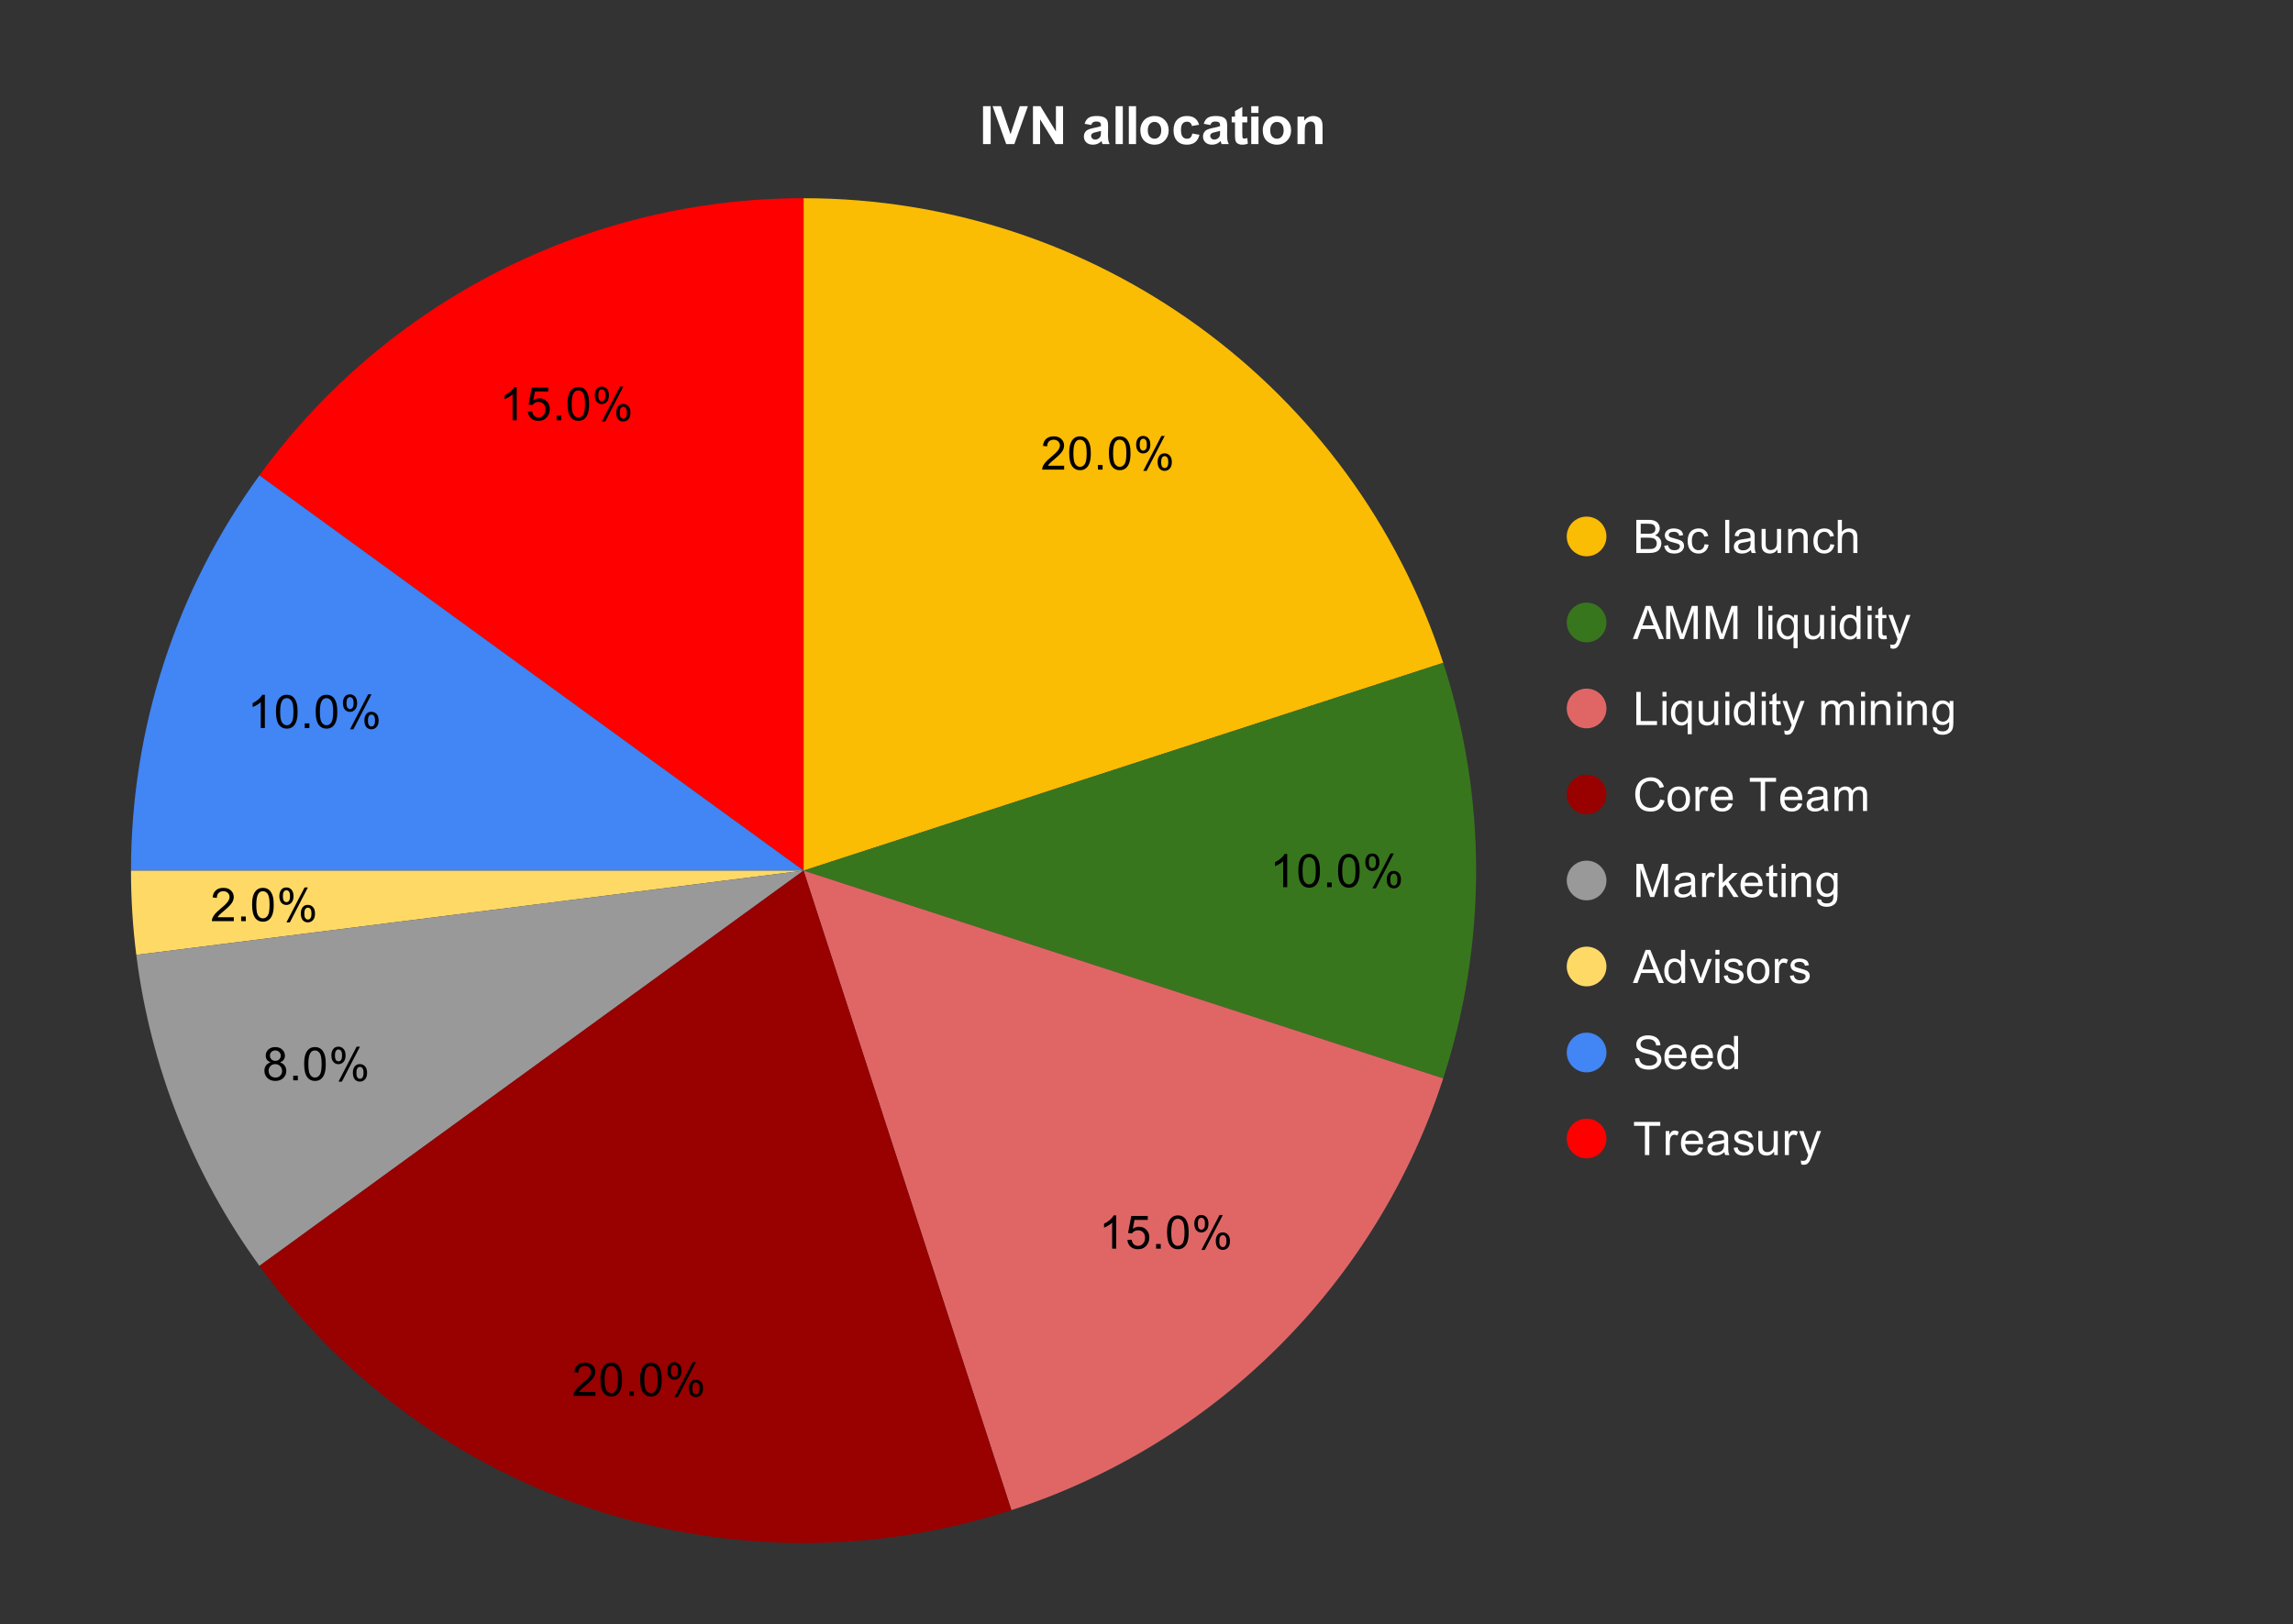 <svg version="1.1" viewBox="0.0 0.0 693.0 491.0" fill="none" stroke="none" stroke-linecap="square" stroke-miterlimit="10" width="693" height="491" xmlns:xlink="http://www.w3.org/1999/xlink" xmlns="http://www.w3.org/2000/svg"><rect x="0.0" y="0.0" width="693.0" height="491.0" fill="#333333" stroke="none"/><path fill="#ffffff" fill-opacity="0.0" d="M0 0L693.0 0L693.0 491.0L0 491.0L0 0Z" fill-rule="nonzero"/><path fill="#fbbc04" d="M242.855 59.917C330.916 59.917 408.961 116.62 436.173 200.37L242.855 263.183Z" fill-rule="nonzero"/><path fill="#38761d" d="M436.173 200.37C449.438 241.195 449.438 285.171 436.173 325.996L242.855 263.183Z" fill-rule="nonzero"/><path fill="#e06666" d="M436.173 325.996C416.067 387.878 367.55 436.395 305.668 456.501L242.855 263.183Z" fill-rule="nonzero"/><path fill="#ff0000" d="M78.409 143.706C116.654 91.066 177.788 59.917 242.855 59.917L242.855 263.183Z" fill-rule="nonzero"/><path fill="#4285f4" d="M39.588 263.183C39.588 220.258 53.178 178.434 78.409 143.706L242.855 263.183Z" fill-rule="nonzero"/><path fill="#ffd966" d="M41.191 288.659C40.124 280.209 39.588 271.701 39.588 263.183L242.855 263.183Z" fill-rule="nonzero"/><path fill="#999999" d="M78.409 382.661C58.284 354.961 45.482 322.627 41.191 288.659L242.855 263.183Z" fill-rule="nonzero"/><path fill="#990000" d="M305.668 456.501C221.918 483.714 130.17 453.903 78.409 382.661L242.855 263.183Z" fill-rule="nonzero"/><path fill="#000000" d="M321.607 140.775L321.607 141.962L314.982 141.962Q314.966 141.525 315.123 141.103Q315.388 140.431 315.935 139.775Q316.498 139.119 317.544 138.259Q319.185 136.915 319.748 136.134Q320.326 135.353 320.326 134.65Q320.326 133.915 319.794 133.415Q319.279 132.915 318.451 132.915Q317.56 132.915 317.013 133.447Q316.482 133.978 316.482 134.931L315.216 134.79Q315.341 133.384 316.185 132.65Q317.044 131.9 318.466 131.9Q319.919 131.9 320.748 132.697Q321.591 133.494 321.591 134.681Q321.591 135.29 321.341 135.869Q321.107 136.447 320.529 137.087Q319.966 137.728 318.638 138.853Q317.529 139.775 317.216 140.119Q316.904 140.447 316.701 140.775L321.607 140.775ZM323.138 137.025Q323.138 135.244 323.498 134.165Q323.873 133.072 324.591 132.494Q325.31 131.9 326.404 131.9Q327.216 131.9 327.826 132.228Q328.435 132.556 328.826 133.165Q329.232 133.775 329.451 134.65Q329.669 135.525 329.669 137.025Q329.669 138.79 329.31 139.869Q328.951 140.947 328.232 141.54Q327.513 142.134 326.404 142.134Q324.966 142.134 324.138 141.087Q323.138 139.837 323.138 137.025ZM324.404 137.025Q324.404 139.494 324.982 140.306Q325.56 141.119 326.404 141.119Q327.263 141.119 327.841 140.306Q328.419 139.478 328.419 137.025Q328.419 134.54 327.841 133.728Q327.263 132.915 326.388 132.915Q325.544 132.915 325.044 133.634Q324.404 134.556 324.404 137.025ZM331.826 141.962L331.826 140.556L333.232 140.556L333.232 141.962L331.826 141.962ZM335.138 137.025Q335.138 135.244 335.498 134.165Q335.873 133.072 336.591 132.494Q337.31 131.9 338.404 131.9Q339.216 131.9 339.826 132.228Q340.435 132.556 340.826 133.165Q341.232 133.775 341.451 134.65Q341.669 135.525 341.669 137.025Q341.669 138.79 341.31 139.869Q340.951 140.947 340.232 141.54Q339.513 142.134 338.404 142.134Q336.966 142.134 336.138 141.087Q335.138 139.837 335.138 137.025ZM336.404 137.025Q336.404 139.494 336.982 140.306Q337.56 141.119 338.404 141.119Q339.263 141.119 339.841 140.306Q340.419 139.478 340.419 137.025Q340.419 134.54 339.841 133.728Q339.263 132.915 338.388 132.915Q337.544 132.915 337.044 133.634Q336.404 134.556 336.404 137.025ZM343.373 134.353Q343.373 133.275 343.904 132.525Q344.451 131.775 345.482 131.775Q346.419 131.775 347.029 132.447Q347.654 133.119 347.654 134.415Q347.654 135.697 347.029 136.384Q346.404 137.072 345.498 137.072Q344.591 137.072 343.982 136.4Q343.373 135.712 343.373 134.353ZM345.513 132.619Q345.06 132.619 344.748 133.025Q344.451 133.415 344.451 134.462Q344.451 135.431 344.748 135.822Q345.06 136.212 345.513 136.212Q345.982 136.212 346.279 135.822Q346.591 135.431 346.591 134.369Q346.591 133.4 346.279 133.009Q345.966 132.619 345.513 132.619ZM345.513 142.337L350.998 131.775L351.998 131.775L346.544 142.337L345.513 142.337ZM349.857 139.603Q349.857 138.525 350.388 137.79Q350.935 137.04 351.966 137.04Q352.904 137.04 353.529 137.712Q354.154 138.384 354.154 139.681Q354.154 140.962 353.529 141.65Q352.904 142.337 351.966 142.337Q351.06 142.337 350.451 141.665Q349.857 140.978 349.857 139.603ZM351.998 137.884Q351.529 137.884 351.232 138.29Q350.935 138.681 350.935 139.728Q350.935 140.697 351.232 141.087Q351.544 141.478 351.998 141.478Q352.466 141.478 352.763 141.087Q353.076 140.697 353.076 139.634Q353.076 138.665 352.763 138.275Q352.466 137.884 351.998 137.884Z" fill-rule="nonzero"/><path fill="#000000" d="M389.03 268.183L387.796 268.183L387.796 260.34Q387.359 260.761 386.624 261.199Q385.905 261.621 385.343 261.824L385.343 260.636Q386.374 260.152 387.14 259.465Q387.921 258.777 388.234 258.121L389.03 258.121L389.03 268.183ZM392.39 263.246Q392.39 261.465 392.749 260.386Q393.124 259.293 393.843 258.715Q394.562 258.121 395.655 258.121Q396.468 258.121 397.077 258.449Q397.687 258.777 398.077 259.386Q398.484 259.996 398.702 260.871Q398.921 261.746 398.921 263.246Q398.921 265.011 398.562 266.09Q398.202 267.168 397.484 267.761Q396.765 268.355 395.655 268.355Q394.218 268.355 393.39 267.308Q392.39 266.058 392.39 263.246ZM393.655 263.246Q393.655 265.715 394.234 266.527Q394.812 267.34 395.655 267.34Q396.515 267.34 397.093 266.527Q397.671 265.699 397.671 263.246Q397.671 260.761 397.093 259.949Q396.515 259.136 395.64 259.136Q394.796 259.136 394.296 259.855Q393.655 260.777 393.655 263.246ZM401.077 268.183L401.077 266.777L402.484 266.777L402.484 268.183L401.077 268.183ZM404.39 263.246Q404.39 261.465 404.749 260.386Q405.124 259.293 405.843 258.715Q406.562 258.121 407.655 258.121Q408.468 258.121 409.077 258.449Q409.687 258.777 410.077 259.386Q410.484 259.996 410.702 260.871Q410.921 261.746 410.921 263.246Q410.921 265.011 410.562 266.09Q410.202 267.168 409.484 267.761Q408.765 268.355 407.655 268.355Q406.218 268.355 405.39 267.308Q404.39 266.058 404.39 263.246ZM405.655 263.246Q405.655 265.715 406.234 266.527Q406.812 267.34 407.655 267.34Q408.515 267.34 409.093 266.527Q409.671 265.699 409.671 263.246Q409.671 260.761 409.093 259.949Q408.515 259.136 407.64 259.136Q406.796 259.136 406.296 259.855Q405.655 260.777 405.655 263.246ZM412.624 260.574Q412.624 259.496 413.155 258.746Q413.702 257.996 414.734 257.996Q415.671 257.996 416.28 258.668Q416.905 259.34 416.905 260.636Q416.905 261.918 416.28 262.605Q415.655 263.293 414.749 263.293Q413.843 263.293 413.234 262.621Q412.624 261.933 412.624 260.574ZM414.765 258.84Q414.312 258.84 413.999 259.246Q413.702 259.636 413.702 260.683Q413.702 261.652 413.999 262.043Q414.312 262.433 414.765 262.433Q415.234 262.433 415.53 262.043Q415.843 261.652 415.843 260.59Q415.843 259.621 415.53 259.23Q415.218 258.84 414.765 258.84ZM414.765 268.558L420.249 257.996L421.249 257.996L415.796 268.558L414.765 268.558ZM419.109 265.824Q419.109 264.746 419.64 264.011Q420.187 263.261 421.218 263.261Q422.155 263.261 422.78 263.933Q423.405 264.605 423.405 265.902Q423.405 267.183 422.78 267.871Q422.155 268.558 421.218 268.558Q420.312 268.558 419.702 267.886Q419.109 267.199 419.109 265.824ZM421.249 264.105Q420.78 264.105 420.484 264.511Q420.187 264.902 420.187 265.949Q420.187 266.918 420.484 267.308Q420.796 267.699 421.249 267.699Q421.718 267.699 422.015 267.308Q422.327 266.918 422.327 265.855Q422.327 264.886 422.015 264.496Q421.718 264.105 421.249 264.105Z" fill-rule="nonzero"/><path fill="#000000" d="M337.353 377.463L336.119 377.463L336.119 369.619Q335.681 370.041 334.947 370.478Q334.228 370.9 333.666 371.103L333.666 369.916Q334.697 369.431 335.463 368.744Q336.244 368.056 336.556 367.4L337.353 367.4L337.353 377.463ZM340.713 374.838L342.009 374.728Q342.15 375.666 342.666 376.15Q343.197 376.619 343.931 376.619Q344.822 376.619 345.431 375.947Q346.056 375.275 346.056 374.181Q346.056 373.119 345.463 372.51Q344.869 371.9 343.916 371.9Q343.322 371.9 342.838 372.181Q342.369 372.447 342.088 372.869L340.931 372.728L341.9 367.572L346.884 367.572L346.884 368.76L342.884 368.76L342.353 371.447Q343.259 370.822 344.244 370.822Q345.556 370.822 346.447 371.728Q347.353 372.635 347.353 374.072Q347.353 375.431 346.572 376.416Q345.603 377.635 343.931 377.635Q342.572 377.635 341.697 376.869Q340.838 376.103 340.713 374.838ZM349.4 377.463L349.4 376.056L350.806 376.056L350.806 377.463L349.4 377.463ZM352.713 372.525Q352.713 370.744 353.072 369.666Q353.447 368.572 354.166 367.994Q354.884 367.4 355.978 367.4Q356.791 367.4 357.4 367.728Q358.009 368.056 358.4 368.666Q358.806 369.275 359.025 370.15Q359.244 371.025 359.244 372.525Q359.244 374.291 358.884 375.369Q358.525 376.447 357.806 377.041Q357.088 377.635 355.978 377.635Q354.541 377.635 353.713 376.588Q352.713 375.338 352.713 372.525ZM353.978 372.525Q353.978 374.994 354.556 375.806Q355.134 376.619 355.978 376.619Q356.838 376.619 357.416 375.806Q357.994 374.978 357.994 372.525Q357.994 370.041 357.416 369.228Q356.838 368.416 355.963 368.416Q355.119 368.416 354.619 369.135Q353.978 370.056 353.978 372.525ZM360.947 369.853Q360.947 368.775 361.478 368.025Q362.025 367.275 363.056 367.275Q363.994 367.275 364.603 367.947Q365.228 368.619 365.228 369.916Q365.228 371.197 364.603 371.885Q363.978 372.572 363.072 372.572Q362.166 372.572 361.556 371.9Q360.947 371.213 360.947 369.853ZM363.088 368.119Q362.634 368.119 362.322 368.525Q362.025 368.916 362.025 369.963Q362.025 370.931 362.322 371.322Q362.634 371.713 363.088 371.713Q363.556 371.713 363.853 371.322Q364.166 370.931 364.166 369.869Q364.166 368.9 363.853 368.51Q363.541 368.119 363.088 368.119ZM363.088 377.838L368.572 367.275L369.572 367.275L364.119 377.838L363.088 377.838ZM367.431 375.103Q367.431 374.025 367.963 373.291Q368.509 372.541 369.541 372.541Q370.478 372.541 371.103 373.213Q371.728 373.885 371.728 375.181Q371.728 376.463 371.103 377.15Q370.478 377.838 369.541 377.838Q368.634 377.838 368.025 377.166Q367.431 376.478 367.431 375.103ZM369.572 373.385Q369.103 373.385 368.806 373.791Q368.509 374.181 368.509 375.228Q368.509 376.197 368.806 376.588Q369.119 376.978 369.572 376.978Q370.041 376.978 370.338 376.588Q370.65 376.197 370.65 375.135Q370.65 374.166 370.338 373.775Q370.041 373.385 369.572 373.385Z" fill-rule="nonzero"/><path fill="#000000" d="M179.935 420.78L179.935 421.967L173.31 421.967Q173.294 421.53 173.45 421.108Q173.716 420.436 174.263 419.78Q174.825 419.124 175.872 418.264Q177.513 416.921 178.075 416.139Q178.653 415.358 178.653 414.655Q178.653 413.921 178.122 413.421Q177.606 412.921 176.778 412.921Q175.888 412.921 175.341 413.452Q174.81 413.983 174.81 414.936L173.544 414.796Q173.669 413.389 174.513 412.655Q175.372 411.905 176.794 411.905Q178.247 411.905 179.075 412.702Q179.919 413.499 179.919 414.686Q179.919 415.296 179.669 415.874Q179.435 416.452 178.856 417.092Q178.294 417.733 176.966 418.858Q175.856 419.78 175.544 420.124Q175.231 420.452 175.028 420.78L179.935 420.78ZM181.466 417.03Q181.466 415.249 181.825 414.171Q182.2 413.077 182.919 412.499Q183.638 411.905 184.731 411.905Q185.544 411.905 186.153 412.233Q186.763 412.561 187.153 413.171Q187.56 413.78 187.778 414.655Q187.997 415.53 187.997 417.03Q187.997 418.796 187.638 419.874Q187.278 420.952 186.56 421.546Q185.841 422.139 184.731 422.139Q183.294 422.139 182.466 421.092Q181.466 419.842 181.466 417.03ZM182.731 417.03Q182.731 419.499 183.31 420.311Q183.888 421.124 184.731 421.124Q185.591 421.124 186.169 420.311Q186.747 419.483 186.747 417.03Q186.747 414.546 186.169 413.733Q185.591 412.921 184.716 412.921Q183.872 412.921 183.372 413.639Q182.731 414.561 182.731 417.03ZM190.153 421.967L190.153 420.561L191.56 420.561L191.56 421.967L190.153 421.967ZM193.466 417.03Q193.466 415.249 193.825 414.171Q194.2 413.077 194.919 412.499Q195.638 411.905 196.731 411.905Q197.544 411.905 198.153 412.233Q198.763 412.561 199.153 413.171Q199.56 413.78 199.778 414.655Q199.997 415.53 199.997 417.03Q199.997 418.796 199.638 419.874Q199.278 420.952 198.56 421.546Q197.841 422.139 196.731 422.139Q195.294 422.139 194.466 421.092Q193.466 419.842 193.466 417.03ZM194.731 417.03Q194.731 419.499 195.31 420.311Q195.888 421.124 196.731 421.124Q197.591 421.124 198.169 420.311Q198.747 419.483 198.747 417.03Q198.747 414.546 198.169 413.733Q197.591 412.921 196.716 412.921Q195.872 412.921 195.372 413.639Q194.731 414.561 194.731 417.03ZM201.7 414.358Q201.7 413.28 202.231 412.53Q202.778 411.78 203.81 411.78Q204.747 411.78 205.356 412.452Q205.981 413.124 205.981 414.421Q205.981 415.702 205.356 416.389Q204.731 417.077 203.825 417.077Q202.919 417.077 202.31 416.405Q201.7 415.717 201.7 414.358ZM203.841 412.624Q203.388 412.624 203.075 413.03Q202.778 413.421 202.778 414.467Q202.778 415.436 203.075 415.827Q203.388 416.217 203.841 416.217Q204.31 416.217 204.606 415.827Q204.919 415.436 204.919 414.374Q204.919 413.405 204.606 413.014Q204.294 412.624 203.841 412.624ZM203.841 422.342L209.325 411.78L210.325 411.78L204.872 422.342L203.841 422.342ZM208.185 419.608Q208.185 418.53 208.716 417.796Q209.263 417.046 210.294 417.046Q211.231 417.046 211.856 417.717Q212.481 418.389 212.481 419.686Q212.481 420.967 211.856 421.655Q211.231 422.342 210.294 422.342Q209.388 422.342 208.778 421.671Q208.185 420.983 208.185 419.608ZM210.325 417.889Q209.856 417.889 209.56 418.296Q209.263 418.686 209.263 419.733Q209.263 420.702 209.56 421.092Q209.872 421.483 210.325 421.483Q210.794 421.483 211.091 421.092Q211.403 420.702 211.403 419.639Q211.403 418.671 211.091 418.28Q210.794 417.889 210.325 417.889Z" fill-rule="nonzero"/><path fill="#000000" d="M81.815 321.149Q81.05 320.867 80.675 320.352Q80.315 319.836 80.315 319.102Q80.315 318.008 81.097 317.274Q81.894 316.524 83.19 316.524Q84.503 316.524 85.3 317.289Q86.112 318.055 86.112 319.149Q86.112 319.836 85.737 320.352Q85.378 320.867 84.628 321.149Q85.55 321.445 86.034 322.117Q86.519 322.789 86.519 323.727Q86.519 325.008 85.612 325.883Q84.706 326.758 83.222 326.758Q81.737 326.758 80.815 325.883Q79.909 324.992 79.909 323.68Q79.909 322.711 80.409 322.055Q80.909 321.383 81.815 321.149ZM81.581 319.07Q81.581 319.774 82.034 320.227Q82.487 320.68 83.222 320.68Q83.94 320.68 84.394 320.242Q84.847 319.789 84.847 319.133Q84.847 318.461 84.378 318.008Q83.909 317.539 83.206 317.539Q82.503 317.539 82.034 317.992Q81.581 318.43 81.581 319.07ZM81.175 323.695Q81.175 324.227 81.425 324.727Q81.675 325.211 82.159 325.477Q82.659 325.742 83.237 325.742Q84.112 325.742 84.675 325.18Q85.253 324.617 85.253 323.742Q85.253 322.852 84.659 322.274Q84.081 321.68 83.19 321.68Q82.315 321.68 81.737 322.258Q81.175 322.836 81.175 323.695ZM88.612 326.586L88.612 325.18L90.019 325.18L90.019 326.586L88.612 326.586ZM91.925 321.649Q91.925 319.867 92.284 318.789Q92.659 317.695 93.378 317.117Q94.097 316.524 95.19 316.524Q96.003 316.524 96.612 316.852Q97.222 317.18 97.612 317.789Q98.019 318.399 98.237 319.274Q98.456 320.149 98.456 321.649Q98.456 323.414 98.097 324.492Q97.737 325.57 97.019 326.164Q96.3 326.758 95.19 326.758Q93.753 326.758 92.925 325.711Q91.925 324.461 91.925 321.649ZM93.19 321.649Q93.19 324.117 93.769 324.93Q94.347 325.742 95.19 325.742Q96.05 325.742 96.628 324.93Q97.206 324.102 97.206 321.649Q97.206 319.164 96.628 318.352Q96.05 317.539 95.175 317.539Q94.331 317.539 93.831 318.258Q93.19 319.18 93.19 321.649ZM100.159 318.977Q100.159 317.899 100.69 317.149Q101.237 316.399 102.269 316.399Q103.206 316.399 103.815 317.07Q104.44 317.742 104.44 319.039Q104.44 320.32 103.815 321.008Q103.19 321.695 102.284 321.695Q101.378 321.695 100.769 321.024Q100.159 320.336 100.159 318.977ZM102.3 317.242Q101.847 317.242 101.534 317.649Q101.237 318.039 101.237 319.086Q101.237 320.055 101.534 320.445Q101.847 320.836 102.3 320.836Q102.769 320.836 103.065 320.445Q103.378 320.055 103.378 318.992Q103.378 318.024 103.065 317.633Q102.753 317.242 102.3 317.242ZM102.3 326.961L107.784 316.399L108.784 316.399L103.331 326.961L102.3 326.961ZM106.644 324.227Q106.644 323.149 107.175 322.414Q107.722 321.664 108.753 321.664Q109.69 321.664 110.315 322.336Q110.94 323.008 110.94 324.305Q110.94 325.586 110.315 326.274Q109.69 326.961 108.753 326.961Q107.847 326.961 107.237 326.289Q106.644 325.602 106.644 324.227ZM108.784 322.508Q108.315 322.508 108.019 322.914Q107.722 323.305 107.722 324.352Q107.722 325.32 108.019 325.711Q108.331 326.102 108.784 326.102Q109.253 326.102 109.55 325.711Q109.862 325.32 109.862 324.258Q109.862 323.289 109.55 322.899Q109.253 322.508 108.784 322.508Z" fill-rule="nonzero"/><path fill="#000000" d="M70.66 277.266L70.66 278.454L64.035 278.454Q64.019 278.016 64.176 277.594Q64.441 276.922 64.988 276.266Q65.551 275.61 66.598 274.751Q68.238 273.407 68.801 272.626Q69.379 271.844 69.379 271.141Q69.379 270.407 68.848 269.907Q68.332 269.407 67.504 269.407Q66.613 269.407 66.066 269.938Q65.535 270.469 65.535 271.422L64.269 271.282Q64.394 269.876 65.238 269.141Q66.098 268.391 67.519 268.391Q68.973 268.391 69.801 269.188Q70.644 269.985 70.644 271.172Q70.644 271.782 70.394 272.36Q70.16 272.938 69.582 273.579Q69.019 274.219 67.691 275.344Q66.582 276.266 66.269 276.61Q65.957 276.938 65.754 277.266L70.66 277.266ZM72.879 278.454L72.879 277.047L74.285 277.047L74.285 278.454L72.879 278.454ZM76.191 273.516Q76.191 271.735 76.551 270.657Q76.926 269.563 77.644 268.985Q78.363 268.391 79.457 268.391Q80.269 268.391 80.879 268.719Q81.488 269.047 81.879 269.657Q82.285 270.266 82.504 271.141Q82.723 272.016 82.723 273.516Q82.723 275.282 82.363 276.36Q82.004 277.438 81.285 278.032Q80.566 278.626 79.457 278.626Q78.019 278.626 77.191 277.579Q76.191 276.329 76.191 273.516ZM77.457 273.516Q77.457 275.985 78.035 276.797Q78.613 277.61 79.457 277.61Q80.316 277.61 80.894 276.797Q81.473 275.969 81.473 273.516Q81.473 271.032 80.894 270.219Q80.316 269.407 79.441 269.407Q78.598 269.407 78.098 270.126Q77.457 271.047 77.457 273.516ZM84.426 270.844Q84.426 269.766 84.957 269.016Q85.504 268.266 86.535 268.266Q87.473 268.266 88.082 268.938Q88.707 269.61 88.707 270.907Q88.707 272.188 88.082 272.876Q87.457 273.563 86.551 273.563Q85.644 273.563 85.035 272.891Q84.426 272.204 84.426 270.844ZM86.566 269.11Q86.113 269.11 85.801 269.516Q85.504 269.907 85.504 270.954Q85.504 271.922 85.801 272.313Q86.113 272.704 86.566 272.704Q87.035 272.704 87.332 272.313Q87.644 271.922 87.644 270.86Q87.644 269.891 87.332 269.501Q87.019 269.11 86.566 269.11ZM86.566 278.829L92.051 268.266L93.051 268.266L87.598 278.829L86.566 278.829ZM90.91 276.094Q90.91 275.016 91.441 274.282Q91.988 273.532 93.019 273.532Q93.957 273.532 94.582 274.204Q95.207 274.876 95.207 276.172Q95.207 277.454 94.582 278.141Q93.957 278.829 93.019 278.829Q92.113 278.829 91.504 278.157Q90.91 277.469 90.91 276.094ZM93.051 274.376Q92.582 274.376 92.285 274.782Q91.988 275.172 91.988 276.219Q91.988 277.188 92.285 277.579Q92.598 277.969 93.051 277.969Q93.519 277.969 93.816 277.579Q94.129 277.188 94.129 276.126Q94.129 275.157 93.816 274.766Q93.519 274.376 93.051 274.376Z" fill-rule="nonzero"/><path fill="#000000" d="M80.048 220.087L78.813 220.087L78.813 212.243Q78.376 212.665 77.641 213.102Q76.923 213.524 76.36 213.727L76.36 212.54Q77.391 212.055 78.157 211.368Q78.938 210.68 79.251 210.024L80.048 210.024L80.048 220.087ZM83.407 215.149Q83.407 213.368 83.766 212.29Q84.141 211.196 84.86 210.618Q85.579 210.024 86.673 210.024Q87.485 210.024 88.095 210.352Q88.704 210.68 89.095 211.29Q89.501 211.899 89.72 212.774Q89.938 213.649 89.938 215.149Q89.938 216.915 89.579 217.993Q89.22 219.071 88.501 219.665Q87.782 220.259 86.673 220.259Q85.235 220.259 84.407 219.212Q83.407 217.962 83.407 215.149ZM84.673 215.149Q84.673 217.618 85.251 218.43Q85.829 219.243 86.673 219.243Q87.532 219.243 88.11 218.43Q88.688 217.602 88.688 215.149Q88.688 212.665 88.11 211.852Q87.532 211.04 86.657 211.04Q85.813 211.04 85.313 211.759Q84.673 212.68 84.673 215.149ZM92.095 220.087L92.095 218.68L93.501 218.68L93.501 220.087L92.095 220.087ZM95.407 215.149Q95.407 213.368 95.766 212.29Q96.141 211.196 96.86 210.618Q97.579 210.024 98.673 210.024Q99.485 210.024 100.095 210.352Q100.704 210.68 101.095 211.29Q101.501 211.899 101.72 212.774Q101.938 213.649 101.938 215.149Q101.938 216.915 101.579 217.993Q101.22 219.071 100.501 219.665Q99.782 220.259 98.673 220.259Q97.235 220.259 96.407 219.212Q95.407 217.962 95.407 215.149ZM96.673 215.149Q96.673 217.618 97.251 218.43Q97.829 219.243 98.673 219.243Q99.532 219.243 100.11 218.43Q100.688 217.602 100.688 215.149Q100.688 212.665 100.11 211.852Q99.532 211.04 98.657 211.04Q97.813 211.04 97.313 211.759Q96.673 212.68 96.673 215.149ZM103.641 212.477Q103.641 211.399 104.173 210.649Q104.72 209.899 105.751 209.899Q106.688 209.899 107.298 210.571Q107.923 211.243 107.923 212.54Q107.923 213.821 107.298 214.509Q106.673 215.196 105.766 215.196Q104.86 215.196 104.251 214.524Q103.641 213.837 103.641 212.477ZM105.782 210.743Q105.329 210.743 105.016 211.149Q104.72 211.54 104.72 212.587Q104.72 213.555 105.016 213.946Q105.329 214.337 105.782 214.337Q106.251 214.337 106.548 213.946Q106.86 213.555 106.86 212.493Q106.86 211.524 106.548 211.134Q106.235 210.743 105.782 210.743ZM105.782 220.462L111.266 209.899L112.266 209.899L106.813 220.462L105.782 220.462ZM110.126 217.727Q110.126 216.649 110.657 215.915Q111.204 215.165 112.235 215.165Q113.173 215.165 113.798 215.837Q114.423 216.509 114.423 217.805Q114.423 219.087 113.798 219.774Q113.173 220.462 112.235 220.462Q111.329 220.462 110.72 219.79Q110.126 219.102 110.126 217.727ZM112.266 216.009Q111.798 216.009 111.501 216.415Q111.204 216.805 111.204 217.852Q111.204 218.821 111.501 219.212Q111.813 219.602 112.266 219.602Q112.735 219.602 113.032 219.212Q113.345 218.821 113.345 217.759Q113.345 216.79 113.032 216.399Q112.735 216.009 112.266 216.009Z" fill-rule="nonzero"/><path fill="#000000" d="M156.159 127.043L154.925 127.043L154.925 119.199Q154.487 119.621 153.753 120.058Q153.034 120.48 152.472 120.683L152.472 119.496Q153.503 119.011 154.268 118.324Q155.05 117.636 155.362 116.98L156.159 116.98L156.159 127.043ZM159.518 124.418L160.815 124.308Q160.956 125.246 161.472 125.73Q162.003 126.199 162.737 126.199Q163.628 126.199 164.237 125.527Q164.862 124.855 164.862 123.761Q164.862 122.699 164.268 122.089Q163.675 121.48 162.722 121.48Q162.128 121.48 161.643 121.761Q161.175 122.027 160.893 122.449L159.737 122.308L160.706 117.152L165.69 117.152L165.69 118.339L161.69 118.339L161.159 121.027Q162.065 120.402 163.05 120.402Q164.362 120.402 165.253 121.308Q166.159 122.214 166.159 123.652Q166.159 125.011 165.378 125.996Q164.409 127.214 162.737 127.214Q161.378 127.214 160.503 126.449Q159.643 125.683 159.518 124.418ZM168.206 127.043L168.206 125.636L169.612 125.636L169.612 127.043L168.206 127.043ZM171.518 122.105Q171.518 120.324 171.878 119.246Q172.253 118.152 172.972 117.574Q173.69 116.98 174.784 116.98Q175.597 116.98 176.206 117.308Q176.815 117.636 177.206 118.246Q177.612 118.855 177.831 119.73Q178.05 120.605 178.05 122.105Q178.05 123.871 177.69 124.949Q177.331 126.027 176.612 126.621Q175.893 127.214 174.784 127.214Q173.347 127.214 172.518 126.168Q171.518 124.918 171.518 122.105ZM172.784 122.105Q172.784 124.574 173.362 125.386Q173.94 126.199 174.784 126.199Q175.643 126.199 176.222 125.386Q176.8 124.558 176.8 122.105Q176.8 119.621 176.222 118.808Q175.643 117.996 174.768 117.996Q173.925 117.996 173.425 118.714Q172.784 119.636 172.784 122.105ZM179.753 119.433Q179.753 118.355 180.284 117.605Q180.831 116.855 181.862 116.855Q182.8 116.855 183.409 117.527Q184.034 118.199 184.034 119.496Q184.034 120.777 183.409 121.464Q182.784 122.152 181.878 122.152Q180.972 122.152 180.362 121.48Q179.753 120.793 179.753 119.433ZM181.893 117.699Q181.44 117.699 181.128 118.105Q180.831 118.496 180.831 119.543Q180.831 120.511 181.128 120.902Q181.44 121.293 181.893 121.293Q182.362 121.293 182.659 120.902Q182.972 120.511 182.972 119.449Q182.972 118.48 182.659 118.089Q182.347 117.699 181.893 117.699ZM181.893 127.418L187.378 116.855L188.378 116.855L182.925 127.418L181.893 127.418ZM186.237 124.683Q186.237 123.605 186.768 122.871Q187.315 122.121 188.347 122.121Q189.284 122.121 189.909 122.793Q190.534 123.464 190.534 124.761Q190.534 126.043 189.909 126.73Q189.284 127.418 188.347 127.418Q187.44 127.418 186.831 126.746Q186.237 126.058 186.237 124.683ZM188.378 122.964Q187.909 122.964 187.612 123.371Q187.315 123.761 187.315 124.808Q187.315 125.777 187.612 126.168Q187.925 126.558 188.378 126.558Q188.847 126.558 189.143 126.168Q189.456 125.777 189.456 124.714Q189.456 123.746 189.143 123.355Q188.847 122.964 188.378 122.964Z" fill-rule="nonzero"/><path fill="#fbbc04" d="M485.506 162.164C485.506 165.478 482.82 168.164 479.506 168.164C476.192 168.164 473.506 165.478 473.506 162.164C473.506 158.85 476.192 156.164 479.506 156.164C482.82 156.164 485.506 158.85 485.506 162.164Z" fill-rule="nonzero"/><path fill="#ffffff" d="M494.537 167.164L494.537 157.148L498.287 157.148Q499.443 157.148 500.131 157.461Q500.834 157.758 501.225 158.383Q501.615 159.008 501.615 159.711Q501.615 160.351 501.256 160.914Q500.912 161.476 500.209 161.836Q501.115 162.101 501.6 162.742Q502.1 163.383 502.1 164.258Q502.1 164.961 501.803 165.57Q501.506 166.18 501.068 166.508Q500.631 166.836 499.959 167.008Q499.303 167.164 498.35 167.164L494.537 167.164ZM495.865 161.351L498.021 161.351Q498.912 161.351 499.287 161.242Q499.803 161.086 500.053 160.742Q500.303 160.383 500.303 159.867Q500.303 159.367 500.068 158.992Q499.834 158.601 499.381 158.461Q498.943 158.32 497.865 158.32L495.865 158.32L495.865 161.351ZM495.865 165.976L498.35 165.976Q498.99 165.976 499.256 165.93Q499.709 165.851 500.021 165.664Q500.334 165.461 500.521 165.101Q500.725 164.742 500.725 164.258Q500.725 163.695 500.428 163.289Q500.146 162.867 499.631 162.711Q499.131 162.539 498.178 162.539L495.865 162.539L495.865 165.976ZM502.943 164.992L504.146 164.805Q504.256 165.539 504.725 165.93Q505.193 166.32 506.037 166.32Q506.881 166.32 507.287 165.976Q507.709 165.633 507.709 165.164Q507.709 164.742 507.334 164.508Q507.084 164.336 506.084 164.086Q504.725 163.742 504.193 163.492Q503.678 163.242 503.412 162.805Q503.146 162.367 503.146 161.836Q503.146 161.351 503.365 160.945Q503.584 160.523 503.975 160.242Q504.256 160.039 504.74 159.898Q505.24 159.742 505.818 159.742Q506.662 159.742 507.303 159.992Q507.959 160.226 508.271 160.648Q508.584 161.07 508.693 161.773L507.49 161.945Q507.412 161.383 507.006 161.07Q506.615 160.758 505.896 160.758Q505.053 160.758 504.693 161.039Q504.334 161.305 504.334 161.695Q504.334 161.93 504.475 162.117Q504.631 162.32 504.959 162.445Q505.131 162.508 506.037 162.758Q507.35 163.117 507.865 163.336Q508.381 163.555 508.662 163.976Q508.959 164.398 508.959 165.023Q508.959 165.648 508.6 166.195Q508.256 166.726 507.568 167.039Q506.896 167.336 506.037 167.336Q504.631 167.336 503.881 166.742Q503.146 166.148 502.943 164.992ZM515.162 164.508L516.381 164.664Q516.178 165.914 515.35 166.633Q514.537 167.336 513.35 167.336Q511.865 167.336 510.959 166.367Q510.053 165.383 510.053 163.555Q510.053 162.383 510.443 161.508Q510.834 160.617 511.631 160.18Q512.428 159.742 513.365 159.742Q514.537 159.742 515.287 160.336Q516.053 160.93 516.256 162.039L515.068 162.226Q514.896 161.492 514.459 161.133Q514.021 160.758 513.412 160.758Q512.475 160.758 511.896 161.43Q511.318 162.086 511.318 163.523Q511.318 164.992 511.881 165.664Q512.443 166.32 513.334 166.32Q514.068 166.32 514.553 165.883Q515.037 165.43 515.162 164.508ZM521.396 167.164L521.396 157.148L522.631 157.148L522.631 167.164L521.396 167.164ZM529.162 166.273Q528.49 166.851 527.85 167.101Q527.225 167.336 526.49 167.336Q525.303 167.336 524.646 166.758Q524.006 166.164 524.006 165.242Q524.006 164.711 524.24 164.273Q524.49 163.836 524.881 163.57Q525.287 163.305 525.771 163.164Q526.131 163.07 526.865 162.976Q528.365 162.805 529.068 162.555Q529.068 162.305 529.068 162.242Q529.068 161.476 528.725 161.18Q528.256 160.758 527.318 160.758Q526.459 160.758 526.037 161.07Q525.631 161.367 525.428 162.133L524.225 161.976Q524.381 161.195 524.756 160.726Q525.146 160.258 525.85 160.008Q526.568 159.742 527.506 159.742Q528.428 159.742 529.006 159.961Q529.584 160.18 529.85 160.508Q530.131 160.836 530.24 161.351Q530.303 161.664 530.303 162.476L530.303 164.117Q530.303 165.836 530.381 166.289Q530.459 166.742 530.693 167.164L529.412 167.164Q529.225 166.773 529.162 166.273ZM529.068 163.523Q528.396 163.789 527.053 163.992Q526.303 164.101 525.975 164.242Q525.662 164.367 525.49 164.633Q525.318 164.898 525.318 165.211Q525.318 165.711 525.693 166.039Q526.068 166.367 526.787 166.367Q527.506 166.367 528.053 166.055Q528.6 165.742 528.865 165.195Q529.068 164.789 529.068 163.976L529.068 163.523ZM537.193 167.164L537.193 166.101Q536.334 167.336 534.881 167.336Q534.24 167.336 533.678 167.086Q533.131 166.836 532.85 166.461Q532.584 166.086 532.475 165.555Q532.396 165.195 532.396 164.398L532.396 159.898L533.631 159.898L533.631 163.93Q533.631 164.898 533.709 165.226Q533.818 165.711 534.193 165.992Q534.568 166.273 535.131 166.273Q535.678 166.273 536.162 165.992Q536.646 165.695 536.85 165.211Q537.053 164.726 537.053 163.789L537.053 159.898L538.287 159.898L538.287 167.164L537.193 167.164ZM540.428 167.164L540.428 159.898L541.537 159.898L541.537 160.93Q542.334 159.742 543.85 159.742Q544.506 159.742 545.053 159.976Q545.6 160.211 545.865 160.601Q546.146 160.976 546.256 161.508Q546.334 161.851 546.334 162.695L546.334 167.164L545.1 167.164L545.1 162.742Q545.1 161.992 544.959 161.633Q544.818 161.258 544.443 161.039Q544.084 160.805 543.584 160.805Q542.803 160.805 542.225 161.305Q541.662 161.805 541.662 163.195L541.662 167.164L540.428 167.164ZM553.162 164.508L554.381 164.664Q554.178 165.914 553.35 166.633Q552.537 167.336 551.35 167.336Q549.865 167.336 548.959 166.367Q548.053 165.383 548.053 163.555Q548.053 162.383 548.443 161.508Q548.834 160.617 549.631 160.18Q550.428 159.742 551.365 159.742Q552.537 159.742 553.287 160.336Q554.053 160.93 554.256 162.039L553.068 162.226Q552.896 161.492 552.459 161.133Q552.021 160.758 551.412 160.758Q550.475 160.758 549.896 161.43Q549.318 162.086 549.318 163.523Q549.318 164.992 549.881 165.664Q550.443 166.32 551.334 166.32Q552.068 166.32 552.553 165.883Q553.037 165.43 553.162 164.508ZM555.428 167.164L555.428 157.148L556.662 157.148L556.662 160.742Q557.521 159.742 558.834 159.742Q559.646 159.742 560.24 160.07Q560.834 160.383 561.084 160.945Q561.35 161.492 561.35 162.57L561.35 167.164L560.115 167.164L560.115 162.57Q560.115 161.633 559.709 161.226Q559.318 160.805 558.584 160.805Q558.037 160.805 557.553 161.086Q557.068 161.367 556.865 161.851Q556.662 162.336 556.662 163.195L556.662 167.164L555.428 167.164Z" fill-rule="nonzero"/><path fill="#38761d" d="M485.506 188.164C485.506 191.478 482.82 194.164 479.506 194.164C476.192 194.164 473.506 191.478 473.506 188.164C473.506 184.85 476.192 182.164 479.506 182.164C482.82 182.164 485.506 184.85 485.506 188.164Z" fill-rule="nonzero"/><path fill="#ffffff" d="M493.49 193.164L497.334 183.148L498.756 183.148L502.865 193.164L501.35 193.164L500.178 190.133L495.99 190.133L494.896 193.164L493.49 193.164ZM496.381 189.055L499.771 189.055L498.725 186.273Q498.256 185.008 498.021 184.195Q497.834 185.164 497.475 186.101L496.381 189.055ZM503.553 193.164L503.553 183.148L505.537 183.148L507.912 190.242Q508.24 191.226 508.396 191.726Q508.568 191.18 508.928 190.117L511.318 183.148L513.115 183.148L513.115 193.164L511.834 193.164L511.834 184.773L508.912 193.164L507.725 193.164L504.818 184.633L504.818 193.164L503.553 193.164ZM515.553 193.164L515.553 183.148L517.537 183.148L519.912 190.242Q520.24 191.226 520.396 191.726Q520.568 191.18 520.928 190.117L523.318 183.148L525.115 183.148L525.115 193.164L523.834 193.164L523.834 184.773L520.912 193.164L519.725 193.164L516.818 184.633L516.818 193.164L515.553 193.164ZM531.396 193.164L531.396 183.148L532.631 183.148L532.631 193.164L531.396 193.164ZM534.443 184.555L534.443 183.148L535.662 183.148L535.662 184.555L534.443 184.555ZM534.443 193.164L534.443 185.898L535.662 185.898L535.662 193.164L534.443 193.164ZM542.053 195.945L542.053 192.398Q541.771 192.789 541.256 193.07Q540.74 193.336 540.162 193.336Q538.865 193.336 537.928 192.305Q537.006 191.258 537.006 189.461Q537.006 188.367 537.381 187.508Q537.756 186.633 538.475 186.195Q539.193 185.742 540.068 185.742Q541.412 185.742 542.178 186.867L542.178 185.898L543.287 185.898L543.287 195.945L542.053 195.945ZM538.256 189.508Q538.256 190.914 538.85 191.617Q539.443 192.32 540.256 192.32Q541.053 192.32 541.615 191.648Q542.178 190.976 542.178 189.617Q542.178 188.18 541.584 187.445Q540.99 186.711 540.178 186.711Q539.381 186.711 538.818 187.398Q538.256 188.07 538.256 189.508ZM550.193 193.164L550.193 192.101Q549.334 193.336 547.881 193.336Q547.24 193.336 546.678 193.086Q546.131 192.836 545.85 192.461Q545.584 192.086 545.475 191.555Q545.396 191.195 545.396 190.398L545.396 185.898L546.631 185.898L546.631 189.93Q546.631 190.898 546.709 191.226Q546.818 191.711 547.193 191.992Q547.568 192.273 548.131 192.273Q548.678 192.273 549.162 191.992Q549.646 191.695 549.85 191.211Q550.053 190.726 550.053 189.789L550.053 185.898L551.287 185.898L551.287 193.164L550.193 193.164ZM553.443 184.555L553.443 183.148L554.662 183.148L554.662 184.555L553.443 184.555ZM553.443 193.164L553.443 185.898L554.662 185.898L554.662 193.164L553.443 193.164ZM561.146 193.164L561.146 192.242Q560.443 193.336 559.115 193.336Q558.24 193.336 557.506 192.851Q556.787 192.367 556.381 191.508Q555.99 190.648 555.99 189.539Q555.99 188.461 556.35 187.57Q556.709 186.68 557.428 186.211Q558.162 185.742 559.053 185.742Q559.709 185.742 560.225 186.023Q560.74 186.289 561.053 186.742L561.053 183.148L562.287 183.148L562.287 193.164L561.146 193.164ZM557.256 189.539Q557.256 190.93 557.834 191.633Q558.428 192.32 559.225 192.32Q560.037 192.32 560.6 191.664Q561.162 190.992 561.162 189.648Q561.162 188.148 560.584 187.461Q560.006 186.758 559.178 186.758Q558.35 186.758 557.803 187.43Q557.256 188.101 557.256 189.539ZM564.443 184.555L564.443 183.148L565.662 183.148L565.662 184.555L564.443 184.555ZM564.443 193.164L564.443 185.898L565.662 185.898L565.662 193.164L564.443 193.164ZM570.115 192.07L570.287 193.148Q569.771 193.258 569.365 193.258Q568.693 193.258 568.318 193.055Q567.959 192.836 567.803 192.492Q567.662 192.148 567.662 191.039L567.662 186.867L566.756 186.867L566.756 185.898L567.662 185.898L567.662 184.101L568.881 183.367L568.881 185.898L570.115 185.898L570.115 186.867L568.881 186.867L568.881 191.101Q568.881 191.633 568.943 191.789Q569.006 191.93 569.146 192.023Q569.303 192.117 569.568 192.117Q569.787 192.117 570.115 192.07ZM571.381 195.961L571.24 194.805Q571.646 194.914 571.943 194.914Q572.35 194.914 572.6 194.773Q572.85 194.648 573.006 194.398Q573.115 194.211 573.381 193.476Q573.412 193.383 573.49 193.18L570.725 185.898L572.053 185.898L573.568 190.101Q573.865 190.914 574.1 191.789Q574.303 190.945 574.6 190.133L576.146 185.898L577.381 185.898L574.615 193.289Q574.178 194.476 573.928 194.93Q573.6 195.539 573.178 195.82Q572.756 196.117 572.162 196.117Q571.818 196.117 571.381 195.961Z" fill-rule="nonzero"/><path fill="#e06666" d="M485.506 214.164C485.506 217.478 482.82 220.164 479.506 220.164C476.192 220.164 473.506 217.478 473.506 214.164C473.506 210.85 476.192 208.164 479.506 208.164C482.82 208.164 485.506 210.85 485.506 214.164Z" fill-rule="nonzero"/><path fill="#ffffff" d="M494.537 219.164L494.537 209.148L495.865 209.148L495.865 217.976L500.787 217.976L500.787 219.164L494.537 219.164ZM502.443 210.555L502.443 209.148L503.662 209.148L503.662 210.555L502.443 210.555ZM502.443 219.164L502.443 211.898L503.662 211.898L503.662 219.164L502.443 219.164ZM510.053 221.945L510.053 218.398Q509.771 218.789 509.256 219.07Q508.74 219.336 508.162 219.336Q506.865 219.336 505.928 218.305Q505.006 217.258 505.006 215.461Q505.006 214.367 505.381 213.508Q505.756 212.633 506.475 212.195Q507.193 211.742 508.068 211.742Q509.412 211.742 510.178 212.867L510.178 211.898L511.287 211.898L511.287 221.945L510.053 221.945ZM506.256 215.508Q506.256 216.914 506.85 217.617Q507.443 218.32 508.256 218.32Q509.053 218.32 509.615 217.648Q510.178 216.976 510.178 215.617Q510.178 214.18 509.584 213.445Q508.99 212.711 508.178 212.711Q507.381 212.711 506.818 213.398Q506.256 214.07 506.256 215.508ZM518.193 219.164L518.193 218.101Q517.334 219.336 515.881 219.336Q515.24 219.336 514.678 219.086Q514.131 218.836 513.85 218.461Q513.584 218.086 513.475 217.555Q513.396 217.195 513.396 216.398L513.396 211.898L514.631 211.898L514.631 215.93Q514.631 216.898 514.709 217.226Q514.818 217.711 515.193 217.992Q515.568 218.273 516.131 218.273Q516.678 218.273 517.162 217.992Q517.646 217.695 517.85 217.211Q518.053 216.726 518.053 215.789L518.053 211.898L519.287 211.898L519.287 219.164L518.193 219.164ZM521.443 210.555L521.443 209.148L522.662 209.148L522.662 210.555L521.443 210.555ZM521.443 219.164L521.443 211.898L522.662 211.898L522.662 219.164L521.443 219.164ZM529.146 219.164L529.146 218.242Q528.443 219.336 527.115 219.336Q526.24 219.336 525.506 218.851Q524.787 218.367 524.381 217.508Q523.99 216.648 523.99 215.539Q523.99 214.461 524.35 213.57Q524.709 212.68 525.428 212.211Q526.162 211.742 527.053 211.742Q527.709 211.742 528.225 212.023Q528.74 212.289 529.053 212.742L529.053 209.148L530.287 209.148L530.287 219.164L529.146 219.164ZM525.256 215.539Q525.256 216.93 525.834 217.633Q526.428 218.32 527.225 218.32Q528.037 218.32 528.6 217.664Q529.162 216.992 529.162 215.648Q529.162 214.148 528.584 213.461Q528.006 212.758 527.178 212.758Q526.35 212.758 525.803 213.43Q525.256 214.101 525.256 215.539ZM532.443 210.555L532.443 209.148L533.662 209.148L533.662 210.555L532.443 210.555ZM532.443 219.164L532.443 211.898L533.662 211.898L533.662 219.164L532.443 219.164ZM538.115 218.07L538.287 219.148Q537.771 219.258 537.365 219.258Q536.693 219.258 536.318 219.055Q535.959 218.836 535.803 218.492Q535.662 218.148 535.662 217.039L535.662 212.867L534.756 212.867L534.756 211.898L535.662 211.898L535.662 210.101L536.881 209.367L536.881 211.898L538.115 211.898L538.115 212.867L536.881 212.867L536.881 217.101Q536.881 217.633 536.943 217.789Q537.006 217.93 537.146 218.023Q537.303 218.117 537.568 218.117Q537.787 218.117 538.115 218.07ZM539.381 221.961L539.24 220.805Q539.646 220.914 539.943 220.914Q540.35 220.914 540.6 220.773Q540.85 220.648 541.006 220.398Q541.115 220.211 541.381 219.476Q541.412 219.383 541.49 219.18L538.725 211.898L540.053 211.898L541.568 216.101Q541.865 216.914 542.1 217.789Q542.303 216.945 542.6 216.133L544.146 211.898L545.381 211.898L542.615 219.289Q542.178 220.476 541.928 220.93Q541.6 221.539 541.178 221.82Q540.756 222.117 540.162 222.117Q539.818 222.117 539.381 221.961ZM550.428 219.164L550.428 211.898L551.537 211.898L551.537 212.93Q551.865 212.383 552.428 212.07Q553.006 211.742 553.725 211.742Q554.537 211.742 555.053 212.086Q555.568 212.414 555.787 213.008Q556.646 211.742 558.021 211.742Q559.1 211.742 559.678 212.336Q560.271 212.93 560.271 214.18L560.271 219.164L559.037 219.164L559.037 214.586Q559.037 213.851 558.912 213.523Q558.803 213.195 558.49 213.008Q558.178 212.805 557.756 212.805Q556.99 212.805 556.475 213.32Q555.975 213.82 555.975 214.945L555.975 219.164L554.74 219.164L554.74 214.445Q554.74 213.633 554.443 213.226Q554.146 212.805 553.459 212.805Q552.943 212.805 552.49 213.086Q552.053 213.351 551.85 213.883Q551.662 214.398 551.662 215.398L551.662 219.164L550.428 219.164ZM562.443 210.555L562.443 209.148L563.662 209.148L563.662 210.555L562.443 210.555ZM562.443 219.164L562.443 211.898L563.662 211.898L563.662 219.164L562.443 219.164ZM565.428 219.164L565.428 211.898L566.537 211.898L566.537 212.93Q567.334 211.742 568.85 211.742Q569.506 211.742 570.053 211.976Q570.6 212.211 570.865 212.601Q571.146 212.976 571.256 213.508Q571.334 213.851 571.334 214.695L571.334 219.164L570.1 219.164L570.1 214.742Q570.1 213.992 569.959 213.633Q569.818 213.258 569.443 213.039Q569.084 212.805 568.584 212.805Q567.803 212.805 567.225 213.305Q566.662 213.805 566.662 215.195L566.662 219.164L565.428 219.164ZM573.443 210.555L573.443 209.148L574.662 209.148L574.662 210.555L573.443 210.555ZM573.443 219.164L573.443 211.898L574.662 211.898L574.662 219.164L573.443 219.164ZM576.428 219.164L576.428 211.898L577.537 211.898L577.537 212.93Q578.334 211.742 579.85 211.742Q580.506 211.742 581.053 211.976Q581.6 212.211 581.865 212.601Q582.146 212.976 582.256 213.508Q582.334 213.851 582.334 214.695L582.334 219.164L581.1 219.164L581.1 214.742Q581.1 213.992 580.959 213.633Q580.818 213.258 580.443 213.039Q580.084 212.805 579.584 212.805Q578.803 212.805 578.225 213.305Q577.662 213.805 577.662 215.195L577.662 219.164L576.428 219.164ZM584.209 219.773L585.396 219.945Q585.475 220.492 585.818 220.758Q586.271 221.086 587.068 221.086Q587.928 221.086 588.381 220.742Q588.85 220.414 589.021 219.789Q589.115 219.414 589.1 218.211Q588.303 219.164 587.1 219.164Q585.6 219.164 584.771 218.086Q583.959 217.008 583.959 215.492Q583.959 214.461 584.334 213.586Q584.709 212.695 585.412 212.226Q586.131 211.742 587.1 211.742Q588.381 211.742 589.225 212.773L589.225 211.898L590.35 211.898L590.35 218.18Q590.35 219.883 590.006 220.586Q589.662 221.289 588.912 221.695Q588.162 222.117 587.068 222.117Q585.771 222.117 584.975 221.523Q584.178 220.945 584.209 219.773ZM585.225 215.398Q585.225 216.836 585.787 217.492Q586.35 218.148 587.209 218.148Q588.053 218.148 588.631 217.492Q589.209 216.836 589.209 215.445Q589.209 214.117 588.615 213.445Q588.021 212.758 587.193 212.758Q586.365 212.758 585.787 213.43Q585.225 214.086 585.225 215.398Z" fill-rule="nonzero"/><path fill="#990000" d="M485.506 240.164C485.506 243.478 482.82 246.164 479.506 246.164C476.192 246.164 473.506 243.478 473.506 240.164C473.506 236.85 476.192 234.164 479.506 234.164C482.82 234.164 485.506 236.85 485.506 240.164Z" fill-rule="nonzero"/><path fill="#ffffff" d="M501.74 241.648L503.068 241.992Q502.646 243.617 501.553 244.476Q500.475 245.336 498.912 245.336Q497.287 245.336 496.271 244.68Q495.256 244.008 494.725 242.758Q494.209 241.508 494.209 240.07Q494.209 238.508 494.803 237.351Q495.396 236.18 496.506 235.586Q497.615 234.976 498.928 234.976Q500.443 234.976 501.459 235.742Q502.49 236.508 502.896 237.883L501.584 238.195Q501.24 237.101 500.568 236.601Q499.912 236.101 498.912 236.101Q497.756 236.101 496.975 236.664Q496.193 237.211 495.881 238.148Q495.568 239.086 495.568 240.07Q495.568 241.351 495.943 242.305Q496.318 243.258 497.1 243.726Q497.881 244.195 498.803 244.195Q499.912 244.195 500.678 243.555Q501.459 242.914 501.74 241.648ZM503.975 241.539Q503.975 239.523 505.1 238.539Q506.021 237.742 507.381 237.742Q508.865 237.742 509.818 238.726Q510.771 239.695 510.771 241.43Q510.771 242.836 510.35 243.648Q509.928 244.445 509.115 244.898Q508.318 245.336 507.381 245.336Q505.85 245.336 504.912 244.351Q503.975 243.367 503.975 241.539ZM505.24 241.539Q505.24 242.93 505.85 243.633Q506.459 244.32 507.381 244.32Q508.287 244.32 508.896 243.617Q509.506 242.914 509.506 241.492Q509.506 240.148 508.896 239.461Q508.287 238.758 507.381 238.758Q506.459 238.758 505.85 239.445Q505.24 240.133 505.24 241.539ZM512.412 245.164L512.412 237.898L513.521 237.898L513.521 239.008Q513.943 238.226 514.303 237.992Q514.662 237.742 515.1 237.742Q515.725 237.742 516.365 238.133L515.943 239.273Q515.49 239.008 515.037 239.008Q514.631 239.008 514.303 239.258Q513.99 239.492 513.85 239.93Q513.646 240.586 513.646 241.367L513.646 245.164L512.412 245.164ZM522.396 242.82L523.678 242.976Q523.365 244.101 522.553 244.726Q521.74 245.336 520.475 245.336Q518.881 245.336 517.943 244.351Q517.021 243.367 517.021 241.601Q517.021 239.758 517.959 238.758Q518.912 237.742 520.412 237.742Q521.865 237.742 522.787 238.742Q523.709 239.726 523.709 241.523Q523.709 241.633 523.709 241.851L518.287 241.851Q518.365 243.039 518.959 243.68Q519.568 244.32 520.49 244.32Q521.162 244.32 521.631 243.961Q522.115 243.601 522.396 242.82ZM518.365 240.836L522.412 240.836Q522.334 239.914 521.943 239.461Q521.365 238.758 520.428 238.758Q519.568 238.758 518.99 239.32Q518.428 239.883 518.365 240.836ZM532.131 245.164L532.131 236.32L528.834 236.32L528.834 235.148L536.771 235.148L536.771 236.32L533.459 236.32L533.459 245.164L532.131 245.164ZM543.396 242.82L544.678 242.976Q544.365 244.101 543.553 244.726Q542.74 245.336 541.475 245.336Q539.881 245.336 538.943 244.351Q538.021 243.367 538.021 241.601Q538.021 239.758 538.959 238.758Q539.912 237.742 541.412 237.742Q542.865 237.742 543.787 238.742Q544.709 239.726 544.709 241.523Q544.709 241.633 544.709 241.851L539.287 241.851Q539.365 243.039 539.959 243.68Q540.568 244.32 541.49 244.32Q542.162 244.32 542.631 243.961Q543.115 243.601 543.396 242.82ZM539.365 240.836L543.412 240.836Q543.334 239.914 542.943 239.461Q542.365 238.758 541.428 238.758Q540.568 238.758 539.99 239.32Q539.428 239.883 539.365 240.836ZM551.162 244.273Q550.49 244.851 549.85 245.101Q549.225 245.336 548.49 245.336Q547.303 245.336 546.646 244.758Q546.006 244.164 546.006 243.242Q546.006 242.711 546.24 242.273Q546.49 241.836 546.881 241.57Q547.287 241.305 547.771 241.164Q548.131 241.07 548.865 240.976Q550.365 240.805 551.068 240.555Q551.068 240.305 551.068 240.242Q551.068 239.476 550.725 239.18Q550.256 238.758 549.318 238.758Q548.459 238.758 548.037 239.07Q547.631 239.367 547.428 240.133L546.225 239.976Q546.381 239.195 546.756 238.726Q547.146 238.258 547.85 238.008Q548.568 237.742 549.506 237.742Q550.428 237.742 551.006 237.961Q551.584 238.18 551.85 238.508Q552.131 238.836 552.24 239.351Q552.303 239.664 552.303 240.476L552.303 242.117Q552.303 243.836 552.381 244.289Q552.459 244.742 552.693 245.164L551.412 245.164Q551.225 244.773 551.162 244.273ZM551.068 241.523Q550.396 241.789 549.053 241.992Q548.303 242.101 547.975 242.242Q547.662 242.367 547.49 242.633Q547.318 242.898 547.318 243.211Q547.318 243.711 547.693 244.039Q548.068 244.367 548.787 244.367Q549.506 244.367 550.053 244.055Q550.6 243.742 550.865 243.195Q551.068 242.789 551.068 241.976L551.068 241.523ZM554.428 245.164L554.428 237.898L555.537 237.898L555.537 238.93Q555.865 238.383 556.428 238.07Q557.006 237.742 557.725 237.742Q558.537 237.742 559.053 238.086Q559.568 238.414 559.787 239.008Q560.646 237.742 562.021 237.742Q563.1 237.742 563.678 238.336Q564.271 238.93 564.271 240.18L564.271 245.164L563.037 245.164L563.037 240.586Q563.037 239.851 562.912 239.523Q562.803 239.195 562.49 239.008Q562.178 238.805 561.756 238.805Q560.99 238.805 560.475 239.32Q559.975 239.82 559.975 240.945L559.975 245.164L558.74 245.164L558.74 240.445Q558.74 239.633 558.443 239.226Q558.146 238.805 557.459 238.805Q556.943 238.805 556.49 239.086Q556.053 239.351 555.85 239.883Q555.662 240.398 555.662 241.398L555.662 245.164L554.428 245.164Z" fill-rule="nonzero"/><path fill="#999999" d="M485.506 266.164C485.506 269.478 482.82 272.164 479.506 272.164C476.192 272.164 473.506 269.478 473.506 266.164C473.506 262.85 476.192 260.164 479.506 260.164C482.82 260.164 485.506 262.85 485.506 266.164Z" fill-rule="nonzero"/><path fill="#ffffff" d="M494.553 271.164L494.553 261.148L496.537 261.148L498.912 268.242Q499.24 269.226 499.396 269.726Q499.568 269.18 499.928 268.117L502.318 261.148L504.115 261.148L504.115 271.164L502.834 271.164L502.834 262.773L499.912 271.164L498.725 271.164L495.818 262.633L495.818 271.164L494.553 271.164ZM511.162 270.273Q510.49 270.851 509.85 271.101Q509.225 271.336 508.49 271.336Q507.303 271.336 506.646 270.758Q506.006 270.164 506.006 269.242Q506.006 268.711 506.24 268.273Q506.49 267.836 506.881 267.57Q507.287 267.305 507.771 267.164Q508.131 267.07 508.865 266.976Q510.365 266.805 511.068 266.555Q511.068 266.305 511.068 266.242Q511.068 265.476 510.725 265.18Q510.256 264.758 509.318 264.758Q508.459 264.758 508.037 265.07Q507.631 265.367 507.428 266.133L506.225 265.976Q506.381 265.195 506.756 264.726Q507.146 264.258 507.85 264.008Q508.568 263.742 509.506 263.742Q510.428 263.742 511.006 263.961Q511.584 264.18 511.85 264.508Q512.131 264.836 512.24 265.351Q512.303 265.664 512.303 266.476L512.303 268.117Q512.303 269.836 512.381 270.289Q512.459 270.742 512.693 271.164L511.412 271.164Q511.225 270.773 511.162 270.273ZM511.068 267.523Q510.396 267.789 509.053 267.992Q508.303 268.101 507.975 268.242Q507.662 268.367 507.49 268.633Q507.318 268.898 507.318 269.211Q507.318 269.711 507.693 270.039Q508.068 270.367 508.787 270.367Q509.506 270.367 510.053 270.055Q510.6 269.742 510.865 269.195Q511.068 268.789 511.068 267.976L511.068 267.523ZM514.412 271.164L514.412 263.898L515.521 263.898L515.521 265.008Q515.943 264.226 516.303 263.992Q516.662 263.742 517.1 263.742Q517.725 263.742 518.365 264.133L517.943 265.273Q517.49 265.008 517.037 265.008Q516.631 265.008 516.303 265.258Q515.99 265.492 515.85 265.93Q515.646 266.586 515.646 267.367L515.646 271.164L514.412 271.164ZM519.443 271.164L519.443 261.148L520.662 261.148L520.662 266.851L523.584 263.898L525.178 263.898L522.396 266.601L525.459 271.164L523.928 271.164L521.537 267.445L520.662 268.289L520.662 271.164L519.443 271.164ZM531.396 268.82L532.678 268.976Q532.365 270.101 531.553 270.726Q530.74 271.336 529.475 271.336Q527.881 271.336 526.943 270.351Q526.021 269.367 526.021 267.601Q526.021 265.758 526.959 264.758Q527.912 263.742 529.412 263.742Q530.865 263.742 531.787 264.742Q532.709 265.726 532.709 267.523Q532.709 267.633 532.709 267.851L527.287 267.851Q527.365 269.039 527.959 269.68Q528.568 270.32 529.49 270.32Q530.162 270.32 530.631 269.961Q531.115 269.601 531.396 268.82ZM527.365 266.836L531.412 266.836Q531.334 265.914 530.943 265.461Q530.365 264.758 529.428 264.758Q528.568 264.758 527.99 265.32Q527.428 265.883 527.365 266.836ZM537.115 270.07L537.287 271.148Q536.771 271.258 536.365 271.258Q535.693 271.258 535.318 271.055Q534.959 270.836 534.803 270.492Q534.662 270.148 534.662 269.039L534.662 264.867L533.756 264.867L533.756 263.898L534.662 263.898L534.662 262.101L535.881 261.367L535.881 263.898L537.115 263.898L537.115 264.867L535.881 264.867L535.881 269.101Q535.881 269.633 535.943 269.789Q536.006 269.93 536.146 270.023Q536.303 270.117 536.568 270.117Q536.787 270.117 537.115 270.07ZM538.443 262.555L538.443 261.148L539.662 261.148L539.662 262.555L538.443 262.555ZM538.443 271.164L538.443 263.898L539.662 263.898L539.662 271.164L538.443 271.164ZM541.428 271.164L541.428 263.898L542.537 263.898L542.537 264.93Q543.334 263.742 544.85 263.742Q545.506 263.742 546.053 263.976Q546.6 264.211 546.865 264.601Q547.146 264.976 547.256 265.508Q547.334 265.851 547.334 266.695L547.334 271.164L546.1 271.164L546.1 266.742Q546.1 265.992 545.959 265.633Q545.818 265.258 545.443 265.039Q545.084 264.805 544.584 264.805Q543.803 264.805 543.225 265.305Q542.662 265.805 542.662 267.195L542.662 271.164L541.428 271.164ZM549.209 271.773L550.396 271.945Q550.475 272.492 550.818 272.758Q551.271 273.086 552.068 273.086Q552.928 273.086 553.381 272.742Q553.85 272.414 554.021 271.789Q554.115 271.414 554.1 270.211Q553.303 271.164 552.1 271.164Q550.6 271.164 549.771 270.086Q548.959 269.008 548.959 267.492Q548.959 266.461 549.334 265.586Q549.709 264.695 550.412 264.226Q551.131 263.742 552.1 263.742Q553.381 263.742 554.225 264.773L554.225 263.898L555.35 263.898L555.35 270.18Q555.35 271.883 555.006 272.586Q554.662 273.289 553.912 273.695Q553.162 274.117 552.068 274.117Q550.771 274.117 549.975 273.523Q549.178 272.945 549.209 271.773ZM550.225 267.398Q550.225 268.836 550.787 269.492Q551.35 270.148 552.209 270.148Q553.053 270.148 553.631 269.492Q554.209 268.836 554.209 267.445Q554.209 266.117 553.615 265.445Q553.021 264.758 552.193 264.758Q551.365 264.758 550.787 265.43Q550.225 266.086 550.225 267.398Z" fill-rule="nonzero"/><path fill="#ffd966" d="M485.506 292.164C485.506 295.478 482.82 298.164 479.506 298.164C476.192 298.164 473.506 295.478 473.506 292.164C473.506 288.85 476.192 286.164 479.506 286.164C482.82 286.164 485.506 288.85 485.506 292.164Z" fill-rule="nonzero"/><path fill="#ffffff" d="M493.49 297.164L497.334 287.148L498.756 287.148L502.865 297.164L501.35 297.164L500.178 294.133L495.99 294.133L494.896 297.164L493.49 297.164ZM496.381 293.055L499.771 293.055L498.725 290.273Q498.256 289.008 498.021 288.195Q497.834 289.164 497.475 290.101L496.381 293.055ZM508.146 297.164L508.146 296.242Q507.443 297.336 506.115 297.336Q505.24 297.336 504.506 296.851Q503.787 296.367 503.381 295.508Q502.99 294.648 502.99 293.539Q502.99 292.461 503.35 291.57Q503.709 290.68 504.428 290.211Q505.162 289.742 506.053 289.742Q506.709 289.742 507.225 290.023Q507.74 290.289 508.053 290.742L508.053 287.148L509.287 287.148L509.287 297.164L508.146 297.164ZM504.256 293.539Q504.256 294.93 504.834 295.633Q505.428 296.32 506.225 296.32Q507.037 296.32 507.6 295.664Q508.162 294.992 508.162 293.648Q508.162 292.148 507.584 291.461Q507.006 290.758 506.178 290.758Q505.35 290.758 504.803 291.43Q504.256 292.101 504.256 293.539ZM513.443 297.164L510.678 289.898L511.99 289.898L513.537 294.258Q513.787 294.961 514.006 295.711Q514.178 295.133 514.459 294.336L516.084 289.898L517.35 289.898L514.6 297.164L513.443 297.164ZM518.443 288.555L518.443 287.148L519.662 287.148L519.662 288.555L518.443 288.555ZM518.443 297.164L518.443 289.898L519.662 289.898L519.662 297.164L518.443 297.164ZM520.943 294.992L522.146 294.805Q522.256 295.539 522.725 295.93Q523.193 296.32 524.037 296.32Q524.881 296.32 525.287 295.976Q525.709 295.633 525.709 295.164Q525.709 294.742 525.334 294.508Q525.084 294.336 524.084 294.086Q522.725 293.742 522.193 293.492Q521.678 293.242 521.412 292.805Q521.146 292.367 521.146 291.836Q521.146 291.351 521.365 290.945Q521.584 290.523 521.975 290.242Q522.256 290.039 522.74 289.898Q523.24 289.742 523.818 289.742Q524.662 289.742 525.303 289.992Q525.959 290.226 526.271 290.648Q526.584 291.07 526.693 291.773L525.49 291.945Q525.412 291.383 525.006 291.07Q524.615 290.758 523.896 290.758Q523.053 290.758 522.693 291.039Q522.334 291.305 522.334 291.695Q522.334 291.93 522.475 292.117Q522.631 292.32 522.959 292.445Q523.131 292.508 524.037 292.758Q525.35 293.117 525.865 293.336Q526.381 293.555 526.662 293.976Q526.959 294.398 526.959 295.023Q526.959 295.648 526.6 296.195Q526.256 296.726 525.568 297.039Q524.896 297.336 524.037 297.336Q522.631 297.336 521.881 296.742Q521.146 296.148 520.943 294.992ZM527.975 293.539Q527.975 291.523 529.1 290.539Q530.021 289.742 531.381 289.742Q532.865 289.742 533.818 290.726Q534.771 291.695 534.771 293.43Q534.771 294.836 534.35 295.648Q533.928 296.445 533.115 296.898Q532.318 297.336 531.381 297.336Q529.85 297.336 528.912 296.351Q527.975 295.367 527.975 293.539ZM529.24 293.539Q529.24 294.93 529.85 295.633Q530.459 296.32 531.381 296.32Q532.287 296.32 532.896 295.617Q533.506 294.914 533.506 293.492Q533.506 292.148 532.896 291.461Q532.287 290.758 531.381 290.758Q530.459 290.758 529.85 291.445Q529.24 292.133 529.24 293.539ZM536.412 297.164L536.412 289.898L537.521 289.898L537.521 291.008Q537.943 290.226 538.303 289.992Q538.662 289.742 539.1 289.742Q539.725 289.742 540.365 290.133L539.943 291.273Q539.49 291.008 539.037 291.008Q538.631 291.008 538.303 291.258Q537.99 291.492 537.85 291.93Q537.646 292.586 537.646 293.367L537.646 297.164L536.412 297.164ZM540.943 294.992L542.146 294.805Q542.256 295.539 542.725 295.93Q543.193 296.32 544.037 296.32Q544.881 296.32 545.287 295.976Q545.709 295.633 545.709 295.164Q545.709 294.742 545.334 294.508Q545.084 294.336 544.084 294.086Q542.725 293.742 542.193 293.492Q541.678 293.242 541.412 292.805Q541.146 292.367 541.146 291.836Q541.146 291.351 541.365 290.945Q541.584 290.523 541.975 290.242Q542.256 290.039 542.74 289.898Q543.24 289.742 543.818 289.742Q544.662 289.742 545.303 289.992Q545.959 290.226 546.271 290.648Q546.584 291.07 546.693 291.773L545.49 291.945Q545.412 291.383 545.006 291.07Q544.615 290.758 543.896 290.758Q543.053 290.758 542.693 291.039Q542.334 291.305 542.334 291.695Q542.334 291.93 542.475 292.117Q542.631 292.32 542.959 292.445Q543.131 292.508 544.037 292.758Q545.35 293.117 545.865 293.336Q546.381 293.555 546.662 293.976Q546.959 294.398 546.959 295.023Q546.959 295.648 546.6 296.195Q546.256 296.726 545.568 297.039Q544.896 297.336 544.037 297.336Q542.631 297.336 541.881 296.742Q541.146 296.148 540.943 294.992Z" fill-rule="nonzero"/><path fill="#4285f4" d="M485.506 318.164C485.506 321.478 482.82 324.164 479.506 324.164C476.192 324.164 473.506 321.478 473.506 318.164C473.506 314.85 476.192 312.164 479.506 312.164C482.82 312.164 485.506 314.85 485.506 318.164Z" fill-rule="nonzero"/><path fill="#ffffff" d="M494.131 319.945L495.381 319.836Q495.475 320.586 495.803 321.07Q496.131 321.555 496.803 321.851Q497.49 322.148 498.35 322.148Q499.1 322.148 499.678 321.93Q500.271 321.695 500.553 321.305Q500.834 320.914 500.834 320.445Q500.834 319.976 500.553 319.633Q500.287 319.273 499.662 319.023Q499.256 318.867 497.865 318.539Q496.49 318.211 495.943 317.914Q495.225 317.539 494.865 316.992Q494.521 316.43 494.521 315.726Q494.521 314.976 494.943 314.32Q495.381 313.648 496.209 313.32Q497.037 312.976 498.053 312.976Q499.162 312.976 500.006 313.336Q500.865 313.695 501.318 314.398Q501.771 315.086 501.818 315.961L500.537 316.055Q500.443 315.117 499.85 314.633Q499.256 314.133 498.1 314.133Q496.896 314.133 496.35 314.586Q495.803 315.023 495.803 315.648Q495.803 316.18 496.193 316.539Q496.568 316.883 498.178 317.258Q499.803 317.617 500.396 317.883Q501.271 318.289 501.693 318.914Q502.115 319.523 502.115 320.336Q502.115 321.133 501.646 321.851Q501.193 322.555 500.334 322.945Q499.475 323.336 498.412 323.336Q497.053 323.336 496.131 322.945Q495.209 322.539 494.678 321.742Q494.162 320.945 494.131 319.945ZM508.396 320.82L509.678 320.976Q509.365 322.101 508.553 322.726Q507.74 323.336 506.475 323.336Q504.881 323.336 503.943 322.351Q503.021 321.367 503.021 319.601Q503.021 317.758 503.959 316.758Q504.912 315.742 506.412 315.742Q507.865 315.742 508.787 316.742Q509.709 317.726 509.709 319.523Q509.709 319.633 509.709 319.851L504.287 319.851Q504.365 321.039 504.959 321.68Q505.568 322.32 506.49 322.32Q507.162 322.32 507.631 321.961Q508.115 321.601 508.396 320.82ZM504.365 318.836L508.412 318.836Q508.334 317.914 507.943 317.461Q507.365 316.758 506.428 316.758Q505.568 316.758 504.99 317.32Q504.428 317.883 504.365 318.836ZM516.396 320.82L517.678 320.976Q517.365 322.101 516.553 322.726Q515.74 323.336 514.475 323.336Q512.881 323.336 511.943 322.351Q511.021 321.367 511.021 319.601Q511.021 317.758 511.959 316.758Q512.912 315.742 514.412 315.742Q515.865 315.742 516.787 316.742Q517.709 317.726 517.709 319.523Q517.709 319.633 517.709 319.851L512.287 319.851Q512.365 321.039 512.959 321.68Q513.568 322.32 514.49 322.32Q515.162 322.32 515.631 321.961Q516.115 321.601 516.396 320.82ZM512.365 318.836L516.412 318.836Q516.334 317.914 515.943 317.461Q515.365 316.758 514.428 316.758Q513.568 316.758 512.99 317.32Q512.428 317.883 512.365 318.836ZM524.146 323.164L524.146 322.242Q523.443 323.336 522.115 323.336Q521.24 323.336 520.506 322.851Q519.787 322.367 519.381 321.508Q518.99 320.648 518.99 319.539Q518.99 318.461 519.35 317.57Q519.709 316.68 520.428 316.211Q521.162 315.742 522.053 315.742Q522.709 315.742 523.225 316.023Q523.74 316.289 524.053 316.742L524.053 313.148L525.287 313.148L525.287 323.164L524.146 323.164ZM520.256 319.539Q520.256 320.93 520.834 321.633Q521.428 322.32 522.225 322.32Q523.037 322.32 523.6 321.664Q524.162 320.992 524.162 319.648Q524.162 318.148 523.584 317.461Q523.006 316.758 522.178 316.758Q521.35 316.758 520.803 317.43Q520.256 318.101 520.256 319.539Z" fill-rule="nonzero"/><path fill="#ff0000" d="M485.506 344.164C485.506 347.478 482.82 350.164 479.506 350.164C476.192 350.164 473.506 347.478 473.506 344.164C473.506 340.85 476.192 338.164 479.506 338.164C482.82 338.164 485.506 340.85 485.506 344.164Z" fill-rule="nonzero"/><path fill="#ffffff" d="M497.131 349.164L497.131 340.32L493.834 340.32L493.834 339.148L501.771 339.148L501.771 340.32L498.459 340.32L498.459 349.164L497.131 349.164ZM503.412 349.164L503.412 341.898L504.521 341.898L504.521 343.008Q504.943 342.226 505.303 341.992Q505.662 341.742 506.1 341.742Q506.725 341.742 507.365 342.133L506.943 343.273Q506.49 343.008 506.037 343.008Q505.631 343.008 505.303 343.258Q504.99 343.492 504.85 343.93Q504.646 344.586 504.646 345.367L504.646 349.164L503.412 349.164ZM513.396 346.82L514.678 346.976Q514.365 348.101 513.553 348.726Q512.74 349.336 511.475 349.336Q509.881 349.336 508.943 348.351Q508.021 347.367 508.021 345.601Q508.021 343.758 508.959 342.758Q509.912 341.742 511.412 341.742Q512.865 341.742 513.787 342.742Q514.709 343.726 514.709 345.523Q514.709 345.633 514.709 345.851L509.287 345.851Q509.365 347.039 509.959 347.68Q510.568 348.32 511.49 348.32Q512.162 348.32 512.631 347.961Q513.115 347.601 513.396 346.82ZM509.365 344.836L513.412 344.836Q513.334 343.914 512.943 343.461Q512.365 342.758 511.428 342.758Q510.568 342.758 509.99 343.32Q509.428 343.883 509.365 344.836ZM521.162 348.273Q520.49 348.851 519.85 349.101Q519.225 349.336 518.49 349.336Q517.303 349.336 516.646 348.758Q516.006 348.164 516.006 347.242Q516.006 346.711 516.24 346.273Q516.49 345.836 516.881 345.57Q517.287 345.305 517.771 345.164Q518.131 345.07 518.865 344.976Q520.365 344.805 521.068 344.555Q521.068 344.305 521.068 344.242Q521.068 343.476 520.725 343.18Q520.256 342.758 519.318 342.758Q518.459 342.758 518.037 343.07Q517.631 343.367 517.428 344.133L516.225 343.976Q516.381 343.195 516.756 342.726Q517.146 342.258 517.85 342.008Q518.568 341.742 519.506 341.742Q520.428 341.742 521.006 341.961Q521.584 342.18 521.85 342.508Q522.131 342.836 522.24 343.351Q522.303 343.664 522.303 344.476L522.303 346.117Q522.303 347.836 522.381 348.289Q522.459 348.742 522.693 349.164L521.412 349.164Q521.225 348.773 521.162 348.273ZM521.068 345.523Q520.396 345.789 519.053 345.992Q518.303 346.101 517.975 346.242Q517.662 346.367 517.49 346.633Q517.318 346.898 517.318 347.211Q517.318 347.711 517.693 348.039Q518.068 348.367 518.787 348.367Q519.506 348.367 520.053 348.055Q520.6 347.742 520.865 347.195Q521.068 346.789 521.068 345.976L521.068 345.523ZM523.943 346.992L525.146 346.805Q525.256 347.539 525.725 347.93Q526.193 348.32 527.037 348.32Q527.881 348.32 528.287 347.976Q528.709 347.633 528.709 347.164Q528.709 346.742 528.334 346.508Q528.084 346.336 527.084 346.086Q525.725 345.742 525.193 345.492Q524.678 345.242 524.412 344.805Q524.146 344.367 524.146 343.836Q524.146 343.351 524.365 342.945Q524.584 342.523 524.975 342.242Q525.256 342.039 525.74 341.898Q526.24 341.742 526.818 341.742Q527.662 341.742 528.303 341.992Q528.959 342.226 529.271 342.648Q529.584 343.07 529.693 343.773L528.49 343.945Q528.412 343.383 528.006 343.07Q527.615 342.758 526.896 342.758Q526.053 342.758 525.693 343.039Q525.334 343.305 525.334 343.695Q525.334 343.93 525.475 344.117Q525.631 344.32 525.959 344.445Q526.131 344.508 527.037 344.758Q528.35 345.117 528.865 345.336Q529.381 345.555 529.662 345.976Q529.959 346.398 529.959 347.023Q529.959 347.648 529.6 348.195Q529.256 348.726 528.568 349.039Q527.896 349.336 527.037 349.336Q525.631 349.336 524.881 348.742Q524.146 348.148 523.943 346.992ZM536.193 349.164L536.193 348.101Q535.334 349.336 533.881 349.336Q533.24 349.336 532.678 349.086Q532.131 348.836 531.85 348.461Q531.584 348.086 531.475 347.555Q531.396 347.195 531.396 346.398L531.396 341.898L532.631 341.898L532.631 345.93Q532.631 346.898 532.709 347.226Q532.818 347.711 533.193 347.992Q533.568 348.273 534.131 348.273Q534.678 348.273 535.162 347.992Q535.646 347.695 535.85 347.211Q536.053 346.726 536.053 345.789L536.053 341.898L537.287 341.898L537.287 349.164L536.193 349.164ZM539.412 349.164L539.412 341.898L540.521 341.898L540.521 343.008Q540.943 342.226 541.303 341.992Q541.662 341.742 542.1 341.742Q542.725 341.742 543.365 342.133L542.943 343.273Q542.49 343.008 542.037 343.008Q541.631 343.008 541.303 343.258Q540.99 343.492 540.85 343.93Q540.646 344.586 540.646 345.367L540.646 349.164L539.412 349.164ZM544.381 351.961L544.24 350.805Q544.646 350.914 544.943 350.914Q545.35 350.914 545.6 350.773Q545.85 350.648 546.006 350.398Q546.115 350.211 546.381 349.476Q546.412 349.383 546.49 349.18L543.725 341.898L545.053 341.898L546.568 346.101Q546.865 346.914 547.1 347.789Q547.303 346.945 547.6 346.133L549.146 341.898L550.381 341.898L547.615 349.289Q547.178 350.476 546.928 350.93Q546.6 351.539 546.178 351.82Q545.756 352.117 545.162 352.117Q544.818 352.117 544.381 351.961Z" fill-rule="nonzero"/><path fill="#ffffff" d="M297.094 43.55L297.094 32.097L299.406 32.097L299.406 43.55L297.094 43.55ZM304.094 43.55L299.984 32.097L302.5 32.097L305.406 40.566L308.203 32.097L310.656 32.097L306.562 43.55L304.094 43.55ZM312.188 43.55L312.188 32.097L314.438 32.097L319.125 39.737L319.125 32.097L321.281 32.097L321.281 43.55L318.953 43.55L314.344 36.081L314.344 43.55L312.188 43.55ZM329.797 37.784L327.797 37.425Q328.141 36.222 328.953 35.644Q329.781 35.066 331.391 35.066Q332.859 35.066 333.578 35.409Q334.297 35.753 334.594 36.3Q334.891 36.831 334.891 38.253L334.859 40.816Q334.859 41.909 334.969 42.441Q335.078 42.956 335.359 43.55L333.188 43.55Q333.109 43.331 332.984 42.894Q332.922 42.706 332.906 42.644Q332.344 43.191 331.703 43.472Q331.062 43.737 330.328 43.737Q329.047 43.737 328.312 43.05Q327.578 42.347 327.578 41.284Q327.578 40.581 327.906 40.034Q328.25 39.472 328.844 39.191Q329.453 38.894 330.594 38.675Q332.141 38.378 332.734 38.128L332.734 37.909Q332.734 37.284 332.422 37.019Q332.109 36.737 331.234 36.737Q330.656 36.737 330.328 36.972Q330.0 37.206 329.797 37.784ZM332.734 39.566Q332.312 39.706 331.391 39.909Q330.484 40.097 330.203 40.284Q329.766 40.581 329.766 41.05Q329.766 41.519 330.109 41.862Q330.453 42.191 330.984 42.191Q331.578 42.191 332.125 41.8Q332.516 41.503 332.641 41.066Q332.734 40.784 332.734 40.003L332.734 39.566ZM337.156 43.55L337.156 32.097L339.344 32.097L339.344 43.55L337.156 43.55ZM341.156 43.55L341.156 32.097L343.344 32.097L343.344 43.55L341.156 43.55ZM344.641 39.284Q344.641 38.191 345.172 37.175Q345.719 36.144 346.703 35.612Q347.703 35.066 348.922 35.066Q350.797 35.066 352.0 36.284Q353.203 37.503 353.203 39.378Q353.203 41.253 351.984 42.503Q350.781 43.737 348.938 43.737Q347.797 43.737 346.75 43.222Q345.719 42.706 345.172 41.706Q344.641 40.706 344.641 39.284ZM346.891 39.394Q346.891 40.628 347.469 41.284Q348.062 41.941 348.922 41.941Q349.781 41.941 350.359 41.284Q350.953 40.628 350.953 39.378Q350.953 38.159 350.359 37.503Q349.781 36.847 348.922 36.847Q348.062 36.847 347.469 37.503Q346.891 38.159 346.891 39.394ZM362.391 37.706L360.219 38.097Q360.109 37.441 359.719 37.112Q359.344 36.784 358.719 36.784Q357.906 36.784 357.406 37.362Q356.922 37.925 356.922 39.253Q356.922 40.722 357.422 41.331Q357.922 41.941 358.75 41.941Q359.375 41.941 359.766 41.597Q360.172 41.237 360.344 40.362L362.5 40.737Q362.156 42.222 361.203 42.987Q360.25 43.737 358.656 43.737Q356.828 43.737 355.75 42.597Q354.672 41.441 354.672 39.409Q354.672 37.347 355.75 36.206Q356.844 35.066 358.688 35.066Q360.203 35.066 361.094 35.722Q362.0 36.362 362.391 37.706ZM365.797 37.784L363.797 37.425Q364.141 36.222 364.953 35.644Q365.781 35.066 367.391 35.066Q368.859 35.066 369.578 35.409Q370.297 35.753 370.594 36.3Q370.891 36.831 370.891 38.253L370.859 40.816Q370.859 41.909 370.969 42.441Q371.078 42.956 371.359 43.55L369.188 43.55Q369.109 43.331 368.984 42.894Q368.922 42.706 368.906 42.644Q368.344 43.191 367.703 43.472Q367.062 43.737 366.328 43.737Q365.047 43.737 364.312 43.05Q363.578 42.347 363.578 41.284Q363.578 40.581 363.906 40.034Q364.25 39.472 364.844 39.191Q365.453 38.894 366.594 38.675Q368.141 38.378 368.734 38.128L368.734 37.909Q368.734 37.284 368.422 37.019Q368.109 36.737 367.234 36.737Q366.656 36.737 366.328 36.972Q366.0 37.206 365.797 37.784ZM368.734 39.566Q368.312 39.706 367.391 39.909Q366.484 40.097 366.203 40.284Q365.766 40.581 365.766 41.05Q365.766 41.519 366.109 41.862Q366.453 42.191 366.984 42.191Q367.578 42.191 368.125 41.8Q368.516 41.503 368.641 41.066Q368.734 40.784 368.734 40.003L368.734 39.566ZM376.953 35.253L376.953 37.003L375.453 37.003L375.453 40.347Q375.453 41.362 375.5 41.534Q375.547 41.691 375.688 41.8Q375.844 41.909 376.062 41.909Q376.375 41.909 376.953 41.706L377.141 43.409Q376.375 43.737 375.406 43.737Q374.812 43.737 374.328 43.534Q373.859 43.331 373.625 43.019Q373.406 42.706 373.328 42.159Q373.25 41.784 373.25 40.612L373.25 37.003L372.25 37.003L372.25 35.253L373.25 35.253L373.25 33.597L375.453 32.316L375.453 35.253L376.953 35.253ZM378.156 34.128L378.156 32.097L380.344 32.097L380.344 34.128L378.156 34.128ZM378.156 43.55L378.156 35.253L380.344 35.253L380.344 43.55L378.156 43.55ZM381.641 39.284Q381.641 38.191 382.172 37.175Q382.719 36.144 383.703 35.612Q384.703 35.066 385.922 35.066Q387.797 35.066 389.0 36.284Q390.203 37.503 390.203 39.378Q390.203 41.253 388.984 42.503Q387.781 43.737 385.938 43.737Q384.797 43.737 383.75 43.222Q382.719 42.706 382.172 41.706Q381.641 40.706 381.641 39.284ZM383.891 39.394Q383.891 40.628 384.469 41.284Q385.062 41.941 385.922 41.941Q386.781 41.941 387.359 41.284Q387.953 40.628 387.953 39.378Q387.953 38.159 387.359 37.503Q386.781 36.847 385.922 36.847Q385.062 36.847 384.469 37.503Q383.891 38.159 383.891 39.394ZM399.703 43.55L397.5 43.55L397.5 39.316Q397.5 37.972 397.359 37.581Q397.219 37.175 396.906 36.956Q396.594 36.737 396.141 36.737Q395.578 36.737 395.125 37.05Q394.672 37.362 394.5 37.878Q394.328 38.394 394.328 39.784L394.328 43.55L392.141 43.55L392.141 35.253L394.172 35.253L394.172 36.472Q395.266 35.066 396.906 35.066Q397.641 35.066 398.234 35.331Q398.844 35.581 399.141 35.987Q399.453 36.394 399.578 36.909Q399.703 37.425 399.703 38.394L399.703 43.55Z" fill-rule="nonzero"/></svg>